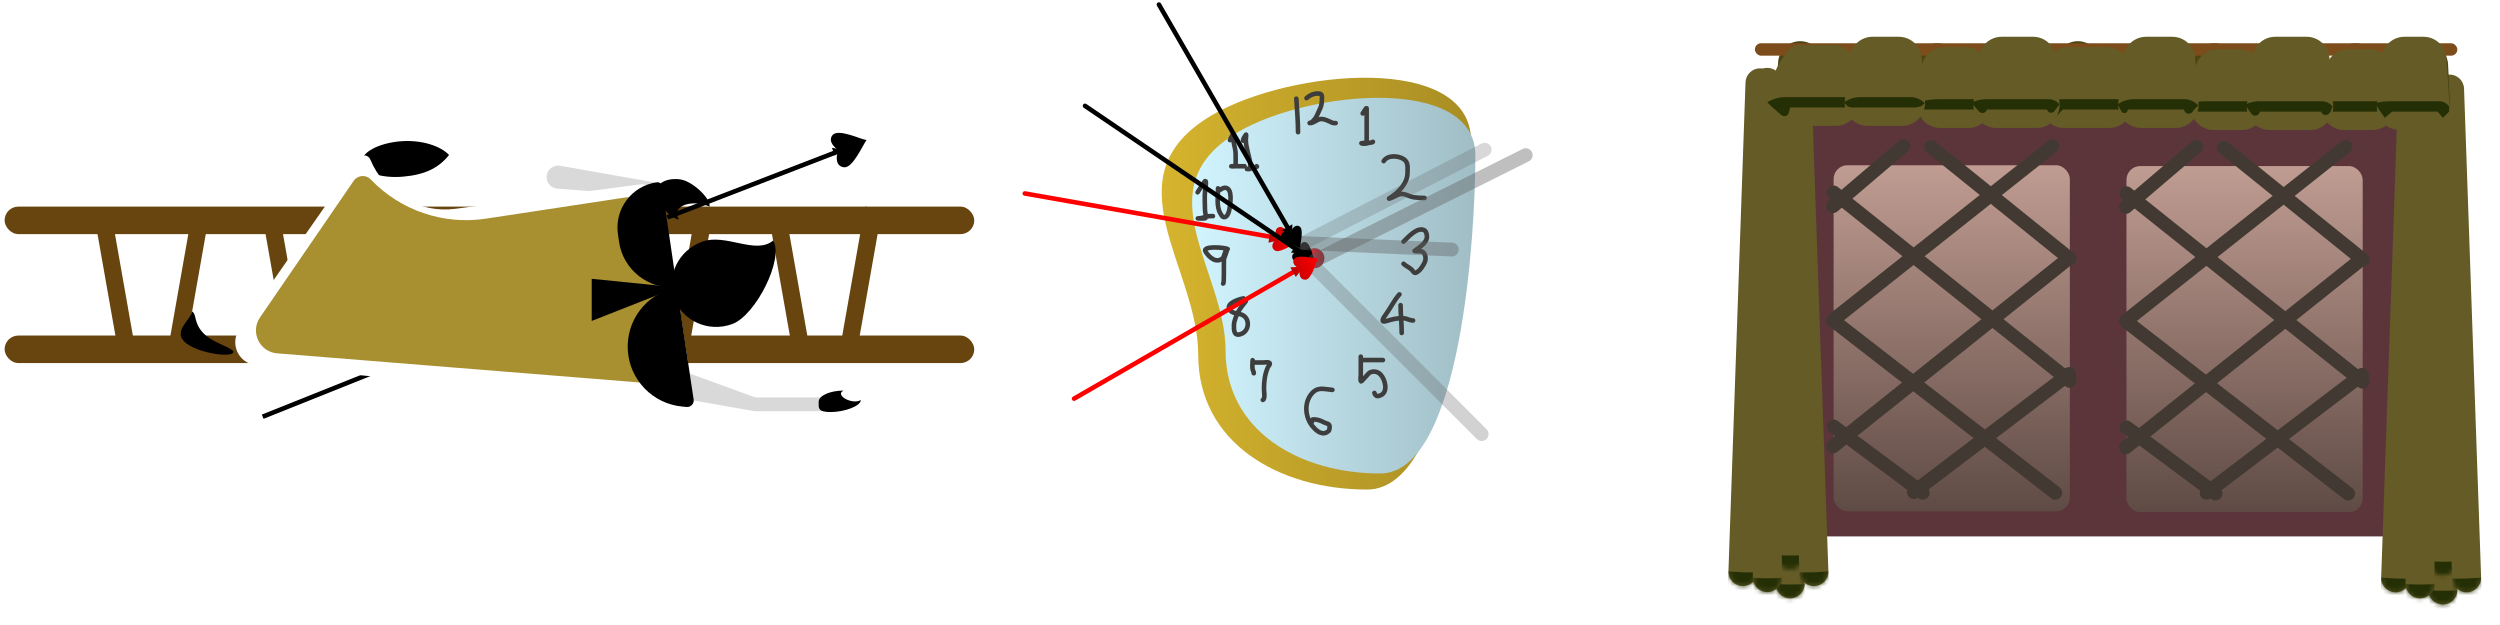 <svg width="544" height="136" viewBox="0 0 544 136" fill="none" xmlns="http://www.w3.org/2000/svg">
<g filter="url(#filter0_d_59_7)">
<line x1="80.498" y1="73.337" x2="57.163" y2="82.672" stroke="black"/>
<path d="M164.638 78.584L164.128 81.475L140.223 77.259L140.731 69.879L164.638 78.584Z" fill="#D9D9D9"/>
<path d="M143.163 31.82L142.653 34.71L121.254 33.044C119.836 32.934 118.793 31.669 118.955 30.256C119.119 28.818 120.461 27.817 121.885 28.068L143.163 31.82Z" fill="#D9D9D9"/>
<rect x="179.078" y="78.484" width="2.993" height="14.964" transform="rotate(90 179.078 78.484)" fill="#D9D9D9"/>
<path d="M87.725 30.438C82.934 30.857 78.9 29.476 78.714 27.354C78.528 25.231 82.261 23.171 87.052 22.752C91.843 22.333 96.025 23.863 97.709 25.734C95.464 28.54 92.515 30.018 87.725 30.438Z" fill="black"/>
<rect x="1" y="36.958" width="211" height="5.986" rx="2.993" fill="#68440F"/>
<rect x="1" y="65.016" width="211" height="5.986" rx="2.993" fill="#68440F"/>
<rect x="20.828" y="40.727" width="3.741" height="29.555" transform="rotate(-10 20.828 40.727)" fill="#68440F"/>
<rect x="41.572" y="39.576" width="3.741" height="29.555" transform="rotate(10 41.572 39.576)" fill="#68440F"/>
<rect x="78.235" y="37.331" width="3.741" height="29.555" transform="rotate(10 78.235 37.331)" fill="#68440F"/>
<rect x="114.898" y="36.958" width="3.741" height="29.555" transform="rotate(10 114.898 36.958)" fill="#68440F"/>
<rect x="151.562" y="36.958" width="3.741" height="29.555" transform="rotate(10 151.562 36.958)" fill="#68440F"/>
<rect x="188.225" y="36.958" width="3.741" height="29.555" transform="rotate(10 188.225 36.958)" fill="#68440F"/>
<rect x="57.39" y="40.68" width="3.741" height="29.555" transform="rotate(-10 57.39 40.68)" fill="#68440F"/>
<rect x="94.053" y="39.558" width="3.741" height="29.555" transform="rotate(-10 94.053 39.558)" fill="#68440F"/>
<rect x="130.716" y="41.803" width="3.741" height="29.555" transform="rotate(-10 130.716 41.803)" fill="#68440F"/>
<rect x="167.38" y="39.558" width="3.741" height="29.555" transform="rotate(-10 167.38 39.558)" fill="#68440F"/>
<path d="M138.863 32.176C141.563 31.819 144.052 33.688 144.462 36.381L150.241 74.379C150.731 77.601 148.058 80.423 144.814 80.108L55.711 71.454C51.905 71.084 49.906 66.753 52.094 63.617L78.031 26.434C78.694 25.485 80.144 25.644 80.585 26.714C83.623 34.077 91.233 38.475 99.129 37.431L138.863 32.176Z" fill="white"/>
<path d="M136.179 34.957C139.045 34.521 141.679 36.607 141.913 39.496L144.372 69.82C144.621 72.891 142.059 75.454 138.988 75.208L60.298 68.887C56.468 68.579 54.402 64.245 56.575 61.076L76.963 31.343C77.822 30.091 79.615 29.945 80.665 31.043C87.128 37.8 96.476 40.986 105.72 39.582L136.179 34.957Z" fill="#A88F2F"/>
<path d="M142.936 31.667C143.476 31.593 143.975 31.968 144.054 32.507L147.278 54.541C141.13 55.062 135.565 50.698 134.7 44.589L134.46 42.898C133.689 37.453 137.488 32.419 142.936 31.667Z" fill="black"/>
<path d="M147.278 54.541L150.937 78.932C151.074 79.845 150.317 80.645 149.397 80.558L148.453 80.468C142.06 79.864 137.048 74.713 136.617 68.306C136.186 61.884 140.483 56.1 146.757 54.66L147.278 54.541Z" fill="black"/>
<path d="M147.278 54.541L128.76 61.836V52.67L147.278 54.541Z" fill="black"/>
<path d="M159.324 62.516C154.179 64.389 148.547 61.894 146.745 56.943C144.943 51.992 147.653 46.46 152.799 44.587C157.944 42.715 164.418 47.524 168.236 44.343C170.651 48.242 164.469 60.644 159.324 62.516Z" fill="black"/>
<path d="M50.678 68.834C49.728 69.784 42.505 68.736 40.095 66.325C37.684 63.915 41.609 61.51 41.778 59.778C42.918 60.388 41.986 62.231 44.397 64.642C46.642 66.886 51.627 67.885 50.678 68.834Z" fill="black"/>
<path d="M180.762 81.664C177.869 81.664 178.143 80.762 178.143 79.419C178.143 78.076 180.675 76.987 183.567 76.987C181.51 77.923 185.438 80.168 187.309 79.045C187.309 80.388 183.654 81.664 180.762 81.664Z" fill="black"/>
<path d="M147.732 39.764C145.086 39.297 142.533 35.085 142.838 33.355C143.143 31.626 145.534 30.602 148.18 31.068C150.825 31.535 154.692 35.228 154.387 36.957C150.645 35.274 145.861 36.771 147.732 39.764Z" fill="black"/>
<line x1="182.999" y1="24.704" x2="145.214" y2="39.294" stroke="black"/>
<path d="M183.743 28.405C181.905 28.277 181.793 26.328 182.4 24.714C181.009 23.627 180.279 22.416 181.184 21.374C182.446 19.919 187.305 22.331 188.552 22.475C187.753 23.561 185.581 28.532 183.743 28.405Z" fill="black"/>
<path d="M182.832 24.483L181.654 25.887L181.027 24.165L182.832 24.483Z" fill="black"/>
</g>
<g filter="url(#filter1_d_59_7)">
<path d="M320.101 26.664C320.101 45.838 316.647 102.527 297.484 102.527C278.321 102.527 260.73 92.384 260.73 73.21C260.73 54.037 240.939 34.379 263.814 21.006C280.777 11.09 320.101 7.49 320.101 26.664Z" fill="url(#paint0_linear_59_7)"/>
</g>
<g filter="url(#filter2_i_59_7)">
<path d="M317.042 29.828C317.042 47.318 313.878 99.03 296.333 99.03C278.788 99.03 262.682 89.778 262.682 72.287C262.682 54.797 244.562 36.865 265.506 24.667C281.037 15.621 317.042 12.338 317.042 29.828Z" fill="url(#paint1_linear_59_7)"/>
</g>
<circle cx="286.005" cy="56.19" r="2.186" fill="url(#paint2_linear_59_7)"/>
<path d="M282.079 21.478C282.232 23.917 282.449 26.303 282.449 28.761" stroke="#3D3D3D" stroke-linecap="round"/>
<path d="M284.301 21.355C285.133 20.627 286.072 20.228 287.181 20.381C287.845 20.472 287.634 21.433 287.634 21.91C287.634 22.652 287.417 23.365 287.079 24.015C286.762 24.625 286.5 25.472 286.029 25.977C285.856 26.163 285.707 26.378 285.508 26.539C285.362 26.657 284.813 26.786 285.001 26.786C285.882 26.786 286.349 26.157 287.14 25.949C287.897 25.75 288.665 26.151 289.335 26.443C289.684 26.595 289.929 26.776 290.322 26.786C290.348 26.786 290.789 26.786 290.596 26.786" stroke="#3D3D3D" stroke-linecap="round"/>
<path d="M289.932 84.844C288.673 84.76 287.122 84.226 286.01 85.091C284.796 86.035 284.193 87.644 284.261 89.15C284.321 90.476 284.79 91.798 285.639 92.799C286.329 93.611 287.504 94.723 288.684 94.088C289.328 93.741 289.315 93.451 289.315 92.799C289.315 92.175 288.723 92.197 288.259 91.976C287.456 91.593 286.832 91.263 285.927 91.263C285.726 91.263 285.503 91.255 285.489 91.509C285.486 91.558 285.489 91.932 285.489 91.756" stroke="#3D3D3D" stroke-linecap="round"/>
<path d="M305.408 52.583C306.277 51.738 308.265 49.408 309.824 50.046C310.472 50.311 310.626 51.534 310.394 52.103C309.983 53.106 308.725 53.952 307.849 54.558C307.572 54.75 309.18 54.584 309.488 54.757C310.225 55.172 310.349 56.341 310.037 57.034C309.666 57.858 309.019 58.897 308.179 59.317C307.682 59.566 307.474 58.969 307.191 58.686C306.674 58.169 305.887 57.876 305.408 57.397" stroke="#3D3D3D" stroke-linecap="round"/>
<path d="M267.144 54.188C266.532 53.838 261.467 53.421 262.33 54.764C263.145 56.031 264.685 57.416 266.095 56.163C266.326 55.958 266.641 54.325 266.959 54.325C267.134 54.325 266.379 56.14 266.349 56.321C266.245 56.94 266.432 61.717 266.157 61.717" stroke="#3D3D3D" stroke-linecap="round"/>
<path d="M296.521 24.687C296.742 24.448 297.385 23.138 297.385 23.631C297.385 24.125 297.385 24.619 297.385 25.112C297.385 26.964 297.385 28.815 297.385 30.667C297.385 31.133 297.324 31.106 296.885 31.106C296.81 31.106 295.935 31.133 296.336 31.222C296.779 31.321 297.389 31.259 297.81 31.106C298.067 31.012 298.636 31.073 298.743 30.859" stroke="#3D3D3D" stroke-linecap="round"/>
<path d="M301.088 35.056C301.939 33.672 304.297 33.866 305.449 34.623C306.511 35.321 306.272 36.532 306.272 37.648C306.272 39.957 304.23 41.938 302.418 43.079C301.76 43.493 302.985 42.987 303.186 42.887C303.886 42.537 304.454 42.129 305.285 42.221C306.101 42.312 306.806 42.813 307.63 42.928C308.416 43.037 309.183 43.079 309.975 43.079" stroke="#3D3D3D" stroke-linecap="round"/>
<path d="M304.518 64.058C303.325 65.374 302.565 67.063 301.508 68.495C301.05 69.115 300.268 70.288 301.638 69.873C302.955 69.475 304.029 69.164 305.437 69.249C306.161 69.293 306.736 69.736 307.481 69.736" stroke="#3D3D3D" stroke-linecap="round"/>
<path d="M304.765 66.404C304.765 68.42 305.012 70.464 305.012 72.452" stroke="#3D3D3D" stroke-linecap="round"/>
<path d="M296.107 77.61C296.107 78.94 296.107 80.27 296.107 81.601C296.107 81.801 295.967 82.835 296.162 82.986C296.292 83.087 297.727 81.256 298.041 81.087C298.857 80.645 299.792 80.85 300.421 81.505C301.359 82.482 302.14 85.201 300.496 85.99C299.805 86.322 299.326 86.278 299.07 85.51" stroke="#3D3D3D" stroke-linecap="round"/>
<path d="M296.231 78.35H300.921" stroke="#3D3D3D" stroke-linecap="round"/>
<path d="M272.575 78.381C272.575 79.023 272.401 79.966 272.643 80.589C272.736 80.827 272.821 80.954 272.821 81.22" stroke="#3D3D3D" stroke-linecap="round"/>
<path d="M273.068 78.874C273.686 78.874 274.303 78.874 274.92 78.874C275.245 78.874 275.847 78.757 276.154 78.902C276.604 79.115 275.989 79.71 275.907 79.889C275.239 81.361 275.043 82.975 275.043 84.58C275.043 85.04 275.346 86.884 274.796 87.021" stroke="#3D3D3D" stroke-linecap="round"/>
<path d="M270.6 64.927C269.78 65.055 266.748 65.934 267.528 67.327C268.064 68.284 269.401 68.127 270.271 68.506C272.02 69.269 271.898 71.935 270.134 72.648C268.536 73.294 268.476 71.956 268.502 70.755C268.522 69.838 269.054 68.561 269.496 67.766C269.934 66.978 270.554 66.264 271.094 65.544" stroke="#3D3D3D" stroke-linecap="round"/>
<path d="M260.602 41.844C260.795 41.602 262.235 39.231 262.302 39.335C262.572 39.749 262.283 40.892 262.234 41.351C262.081 42.767 262.193 44.261 262.206 45.685C262.211 46.212 262.471 46.934 262.323 47.454C262.277 47.615 260.203 47.522 260.739 47.522C261.575 47.522 262.251 47.149 263.05 47.042C263.342 47.003 263.934 47.029 263.934 47.029" stroke="#3D3D3D" stroke-linecap="round"/>
<path d="M265.045 40.98C265.045 42.594 264.667 44.953 265.546 46.418C265.778 46.805 266.01 47.412 266.595 47.221C267.164 47.035 267.435 46.037 267.521 45.52C267.68 44.563 268.346 40.906 266.581 40.857C266.134 40.845 265.764 41.177 265.416 41.351" stroke="#3D3D3D" stroke-linecap="round"/>
<path d="M267.638 30.489C267.718 30.186 268.378 29.023 268.378 29.186C268.378 29.681 268.332 30.203 268.406 30.694C268.55 31.653 268.864 32.518 268.872 33.506C268.879 34.308 268.896 35.117 268.872 35.92C268.859 36.348 267.387 36.166 268.131 36.166C268.995 36.166 271.588 36.166 270.724 36.166" stroke="#3D3D3D" stroke-linecap="round"/>
<path d="M270.477 30.612C270.529 30.059 270.826 29.781 271.08 29.337C271.258 29.025 271.094 30.055 271.094 30.413C271.094 32.043 271.755 33.679 272.013 35.296C272.083 35.741 272.106 36.209 272.081 36.66C272.069 36.881 271.571 36.784 271.423 36.784C270.72 36.784 274.068 36.481 273.439 36.167" stroke="#3D3D3D" stroke-linecap="round"/>
<path d="M281.354 56.461C280.756 55.478 281.705 54.734 282.745 54.475C282.795 53.383 283.147 52.583 284.003 52.678C285.198 52.81 285.726 56.14 286.103 56.827C285.262 56.802 281.953 57.444 281.354 56.461Z" fill="black"/>
<path d="M283.514 55.188L280.913 54.96L282.411 52.822L283.514 55.188Z" fill="black"/>
<path d="M284.225 57.585L233.721 86.743" stroke="#FF0000" stroke-linecap="round"/>
<path d="M283.719 58.002L281.967 60.265L280.776 58.18L283.719 58.002Z" fill="url(#paint3_linear_59_7)"/>
<path d="M280.431 52.225L223 42.098" stroke="#FF0000" stroke-linecap="round"/>
<path d="M277.422 54.504C276.353 53.792 276.963 52.592 277.892 51.84C277.428 50.711 277.407 49.736 278.317 49.428C279.588 48.998 281.693 52.117 282.398 52.634C281.536 53.005 278.491 55.217 277.422 54.504Z" fill="url(#paint4_linear_59_7)"/>
<path d="M278.808 52.194L276.011 52.801L276.438 50.439L278.808 52.194Z" fill="url(#paint5_linear_59_7)"/>
<g filter="url(#filter3_f_59_7)">
<path d="M332 33.76L286.113 56.692" stroke="#5F5F5F" stroke-opacity="0.4" stroke-width="3" stroke-linecap="round"/>
</g>
<g filter="url(#filter4_f_59_7)">
<path d="M315.918 54.308L281.967 52.82" stroke="#5F5F5F" stroke-opacity="0.4" stroke-width="3" stroke-linecap="round"/>
</g>
<g filter="url(#filter5_f_59_7)">
<path d="M286.137 58.18L322.41 94.454" stroke="#5F5F5F" stroke-opacity="0.28" stroke-width="3" stroke-linecap="round"/>
</g>
<g filter="url(#filter6_f_59_7)">
<path d="M283.754 52.82L323.065 32.568" stroke="#5F5F5F" stroke-opacity="0.24" stroke-width="3" stroke-linecap="round"/>
</g>
<path d="M284.35 55.798L236.104 23.038" stroke="black" stroke-linecap="round"/>
<path d="M284.162 60.848C282.885 60.989 282.581 59.678 282.809 58.505C281.728 57.939 281.086 57.205 281.585 56.384C282.282 55.238 285.899 56.274 286.772 56.217C286.35 57.055 285.439 60.706 284.162 60.848Z" fill="url(#paint6_linear_59_7)"/>
<path d="M281.344 51.504L252.186 1" stroke="black" stroke-linecap="round"/>
<path d="M278.776 51.58C278.649 50.436 279.825 50.163 280.876 50.368C281.383 49.398 282.04 48.823 282.776 49.271C283.803 49.895 282.874 53.136 282.926 53.918C282.174 53.54 278.903 52.724 278.776 51.58Z" fill="black"/>
<path d="M281.205 51.419L278.945 50.113L281.205 48.808L281.205 51.419Z" fill="black"/>
<rect x="391.782" y="22.938" width="132.565" height="93.787" rx="5" fill="#5C353B"/>
<g filter="url(#filter7_i_59_7)">
<rect x="398.996" y="31.956" width="51.403" height="75.3" rx="3" fill="url(#paint7_linear_59_7)"/>
</g>
<path d="M398.85 44.861L414.18 31.785" stroke="#423A32" stroke-width="3" stroke-linecap="round"/>
<path d="M398.856 69.655L446.651 31.779" stroke="#423A32" stroke-width="3" stroke-linecap="round"/>
<path d="M398.855 97.16L450.258 56.128" stroke="#423A32" stroke-width="3" stroke-linecap="round"/>
<path d="M416.445 107.077L450.262 81.376" stroke="#423A32" stroke-width="3" stroke-linecap="round"/>
<path d="M450.394 56.3L420.191 31.957" stroke="#423A32" stroke-width="3" stroke-linecap="round"/>
<path d="M450.393 82.896L399.002 41.874" stroke="#423A32" stroke-width="3" stroke-linecap="round"/>
<path d="M447.235 107.237L399 69.821" stroke="#423A32" stroke-width="3" stroke-linecap="round"/>
<path d="M418.38 107.235L398.996 92.809" stroke="#423A32" stroke-width="3" stroke-linecap="round"/>
<g filter="url(#filter8_i_59_7)">
<rect x="462.719" y="32.133" width="51.403" height="75.3" rx="3" fill="url(#paint8_linear_59_7)"/>
</g>
<path d="M462.573 45.037L477.904 31.961" stroke="#423A32" stroke-width="3" stroke-linecap="round"/>
<path d="M462.58 69.832L510.375 31.956" stroke="#423A32" stroke-width="3" stroke-linecap="round"/>
<path d="M462.579 97.337L513.981 56.305" stroke="#423A32" stroke-width="3" stroke-linecap="round"/>
<path d="M480.168 107.253L513.986 81.552" stroke="#423A32" stroke-width="3" stroke-linecap="round"/>
<path d="M514.117 56.477L483.914 32.133" stroke="#423A32" stroke-width="3" stroke-linecap="round"/>
<path d="M514.116 83.073L462.725 42.05" stroke="#423A32" stroke-width="3" stroke-linecap="round"/>
<path d="M510.958 107.414L462.723 69.998" stroke="#423A32" stroke-width="3" stroke-linecap="round"/>
<path d="M482.104 107.411L462.72 92.986" stroke="#423A32" stroke-width="3" stroke-linecap="round"/>
<g filter="url(#filter9_d_59_7)">
<mask id="path-86-inside-1_59_7" fill="white">
<path d="M386.371 13.92C386.371 12.177 387.784 10.763 389.527 10.763C391.27 10.763 392.683 12.177 392.683 13.92V123.038C392.683 124.781 391.27 126.194 389.527 126.194C387.784 126.194 386.371 124.781 386.371 123.038V13.92Z"/>
</mask>
<path d="M386.371 13.92C386.371 12.177 387.784 10.763 389.527 10.763C391.27 10.763 392.683 12.177 392.683 13.92V123.038C392.683 124.781 391.27 126.194 389.527 126.194C387.784 126.194 386.371 124.781 386.371 123.038V13.92Z" fill="#645B26"/>
<path d="M386.371 10.763H392.683H386.371ZM392.683 126.038C392.683 127.781 391.27 129.194 389.527 129.194C387.784 129.194 386.371 127.781 386.371 126.038V123.038C386.371 123.124 387.784 123.194 389.527 123.194C391.27 123.194 392.683 123.124 392.683 123.038V126.038ZM386.371 126.194V10.763V126.194ZM392.683 10.763V126.194V10.763Z" fill="#252F05" mask="url(#path-86-inside-1_59_7)"/>
</g>
<g filter="url(#filter10_d_59_7)">
<mask id="path-88-inside-2_59_7" fill="white">
<path d="M386.371 13.92C386.371 12.177 387.784 10.763 389.527 10.763C391.27 10.763 392.683 12.177 392.683 13.92V116.725C392.683 118.468 391.27 119.881 389.527 119.881C387.784 119.881 386.371 118.468 386.371 116.725V13.92Z"/>
</mask>
<path d="M386.371 13.92C386.371 12.177 387.784 10.763 389.527 10.763C391.27 10.763 392.683 12.177 392.683 13.92V116.725C392.683 118.468 391.27 119.881 389.527 119.881C387.784 119.881 386.371 118.468 386.371 116.725V13.92Z" fill="#645B26"/>
<path d="M386.371 10.763H392.683H386.371ZM392.683 119.725C392.683 121.468 391.27 122.881 389.527 122.881C387.784 122.881 386.371 121.468 386.371 119.725V116.725C386.371 116.812 387.784 116.881 389.527 116.881C391.27 116.881 392.683 116.812 392.683 116.725V119.725ZM386.371 119.881V10.763V119.881ZM392.683 10.763V119.881V10.763Z" fill="#252F05" mask="url(#path-88-inside-2_59_7)"/>
</g>
<g filter="url(#filter11_d_59_7)">
<mask id="path-90-inside-3_59_7" fill="white">
<path d="M387.834 14.138C387.773 12.396 389.136 10.935 390.878 10.874C392.62 10.813 394.082 12.176 394.143 13.918L397.856 120.266C397.917 122.008 396.554 123.47 394.812 123.53C393.07 123.591 391.608 122.228 391.548 120.486L387.834 14.138Z"/>
</mask>
<path d="M387.834 14.138C387.773 12.396 389.136 10.935 390.878 10.874C392.62 10.813 394.082 12.176 394.143 13.918L397.856 120.266C397.917 122.008 396.554 123.47 394.812 123.53C393.07 123.591 391.608 122.228 391.548 120.486L387.834 14.138Z" fill="#645B26"/>
<path d="M387.724 10.984L394.032 10.764L387.724 10.984ZM397.961 123.264C398.022 125.006 396.659 126.468 394.917 126.529C393.175 126.589 391.713 125.226 391.652 123.484L391.548 120.486C391.551 120.572 392.965 120.593 394.707 120.532C396.449 120.471 397.859 120.352 397.856 120.266L397.961 123.264ZM391.658 123.64L387.724 10.984L391.658 123.64ZM394.032 10.764L397.966 123.42L394.032 10.764Z" fill="#252F05" mask="url(#path-90-inside-3_59_7)"/>
</g>
<g filter="url(#filter12_d_59_7)">
<mask id="path-92-inside-4_59_7" fill="white">
<path d="M379.824 13.918C379.885 12.176 381.346 10.813 383.088 10.874C384.831 10.934 386.194 12.396 386.133 14.138L382.419 120.486C382.358 122.228 380.897 123.591 379.154 123.53C377.412 123.469 376.049 122.008 376.11 120.266L379.824 13.918Z"/>
</mask>
<path d="M379.824 13.918C379.885 12.176 381.346 10.813 383.088 10.874C384.831 10.934 386.194 12.396 386.133 14.138L382.419 120.486C382.358 122.228 380.897 123.591 379.154 123.53C377.412 123.469 376.049 122.008 376.11 120.266L379.824 13.918Z" fill="#645B26"/>
<path d="M379.934 10.763L386.243 10.984L379.934 10.763ZM382.314 123.484C382.253 125.226 380.792 126.589 379.05 126.528C377.308 126.468 375.945 125.006 376.005 123.264L376.11 120.266C376.107 120.352 377.517 120.471 379.259 120.532C381.001 120.593 382.416 120.572 382.419 120.486L382.314 123.484ZM376 123.42L379.934 10.763L376 123.42ZM386.243 10.984L382.309 123.64L386.243 10.984Z" fill="#252F05" mask="url(#path-92-inside-4_59_7)"/>
</g>
<g filter="url(#filter13_d_59_7)">
<mask id="path-94-inside-5_59_7" fill="white">
<path d="M381.411 13.92C381.411 12.177 382.824 10.763 384.567 10.763C386.31 10.763 387.723 12.177 387.723 13.92V121.685C387.723 123.428 386.31 124.841 384.567 124.841C382.824 124.841 381.411 123.428 381.411 121.685V13.92Z"/>
</mask>
<path d="M381.411 13.92C381.411 12.177 382.824 10.763 384.567 10.763C386.31 10.763 387.723 12.177 387.723 13.92V121.685C387.723 123.428 386.31 124.841 384.567 124.841C382.824 124.841 381.411 123.428 381.411 121.685V13.92Z" fill="#645B26"/>
<path d="M381.411 10.763H387.723H381.411ZM387.723 124.685C387.723 126.428 386.31 127.841 384.567 127.841C382.824 127.841 381.411 126.428 381.411 124.685V121.685C381.411 121.771 382.824 121.841 384.567 121.841C386.31 121.841 387.723 121.771 387.723 121.685V124.685ZM381.411 124.841V10.763V124.841ZM387.723 10.763V124.841V10.763Z" fill="#252F05" mask="url(#path-94-inside-5_59_7)"/>
</g>
<g filter="url(#filter14_d_59_7)">
<mask id="path-96-inside-6_59_7" fill="white">
<path d="M528.405 15.273C528.405 13.529 529.818 12.116 531.561 12.116C533.304 12.116 534.717 13.529 534.717 15.273V124.391C534.717 126.134 533.304 127.547 531.561 127.547C529.818 127.547 528.405 126.134 528.405 124.391V15.273Z"/>
</mask>
<path d="M528.405 15.273C528.405 13.529 529.818 12.116 531.561 12.116C533.304 12.116 534.717 13.529 534.717 15.273V124.391C534.717 126.134 533.304 127.547 531.561 127.547C529.818 127.547 528.405 126.134 528.405 124.391V15.273Z" fill="#645B26"/>
<path d="M528.405 12.116H534.717H528.405ZM534.717 127.391C534.717 129.134 533.304 130.547 531.561 130.547C529.818 130.547 528.405 129.134 528.405 127.391V124.391C528.405 124.477 529.818 124.547 531.561 124.547C533.304 124.547 534.717 124.477 534.717 124.391V127.391ZM528.405 127.547V12.116V127.547ZM534.717 12.116V127.547V12.116Z" fill="#252F05" mask="url(#path-96-inside-6_59_7)"/>
</g>
<g filter="url(#filter15_d_59_7)">
<mask id="path-98-inside-7_59_7" fill="white">
<path d="M528.405 15.273C528.405 13.529 529.818 12.116 531.561 12.116C533.304 12.116 534.717 13.529 534.717 15.273V118.078C534.717 119.821 533.304 121.234 531.561 121.234C529.818 121.234 528.405 119.821 528.405 118.078V15.273Z"/>
</mask>
<path d="M528.405 15.273C528.405 13.529 529.818 12.116 531.561 12.116C533.304 12.116 534.717 13.529 534.717 15.273V118.078C534.717 119.821 533.304 121.234 531.561 121.234C529.818 121.234 528.405 119.821 528.405 118.078V15.273Z" fill="#645B26"/>
<path d="M528.405 12.116H534.717H528.405ZM534.717 121.078C534.717 122.821 533.304 124.234 531.561 124.234C529.818 124.234 528.405 122.821 528.405 121.078V118.078C528.405 118.164 529.818 118.234 531.561 118.234C533.304 118.234 534.717 118.164 534.717 118.078V121.078ZM528.405 121.234V12.116V121.234ZM534.717 12.116V121.234V12.116Z" fill="#252F05" mask="url(#path-98-inside-7_59_7)"/>
</g>
<g filter="url(#filter16_d_59_7)">
<mask id="path-100-inside-8_59_7" fill="white">
<path d="M529.867 15.491C529.807 13.749 531.17 12.287 532.912 12.226C534.654 12.165 536.115 13.528 536.176 15.271L539.89 121.618C539.951 123.36 538.588 124.822 536.846 124.883C535.104 124.944 533.642 123.581 533.581 121.839L529.867 15.491Z"/>
</mask>
<path d="M529.867 15.491C529.807 13.749 531.17 12.287 532.912 12.226C534.654 12.165 536.115 13.528 536.176 15.271L539.89 121.618C539.951 123.36 538.588 124.822 536.846 124.883C535.104 124.944 533.642 123.581 533.581 121.839L529.867 15.491Z" fill="#645B26"/>
<path d="M529.757 12.336L536.066 12.116L529.757 12.336ZM539.995 124.617C540.056 126.359 538.693 127.82 536.95 127.881C535.208 127.942 533.747 126.579 533.686 124.837L533.581 121.839C533.584 121.925 534.999 121.946 536.741 121.885C538.483 121.824 539.893 121.705 539.89 121.618L539.995 124.617ZM533.691 124.993L529.757 12.336L533.691 124.993ZM536.066 12.116L540 124.773L536.066 12.116Z" fill="#252F05" mask="url(#path-100-inside-8_59_7)"/>
</g>
<g filter="url(#filter17_d_59_7)">
<mask id="path-102-inside-9_59_7" fill="white">
<path d="M521.858 15.271C521.919 13.528 523.381 12.165 525.123 12.226C526.865 12.287 528.228 13.749 528.167 15.491L524.453 121.839C524.392 123.581 522.931 124.944 521.189 124.883C519.446 124.822 518.084 123.361 518.144 121.618L521.858 15.271Z"/>
</mask>
<path d="M521.858 15.271C521.919 13.528 523.381 12.165 525.123 12.226C526.865 12.287 528.228 13.749 528.167 15.491L524.453 121.839C524.392 123.581 522.931 124.944 521.189 124.883C519.446 124.822 518.084 123.361 518.144 121.618L521.858 15.271Z" fill="#645B26"/>
<path d="M521.968 12.116L528.277 12.336L521.968 12.116ZM524.348 124.837C524.288 126.579 522.826 127.942 521.084 127.881C519.342 127.82 517.979 126.359 518.04 124.617L518.144 121.618C518.141 121.705 519.551 121.824 521.293 121.885C523.035 121.946 524.45 121.925 524.453 121.839L524.348 124.837ZM518.034 124.773L521.968 12.116L518.034 124.773ZM528.277 12.336L524.343 124.993L528.277 12.336Z" fill="#252F05" mask="url(#path-102-inside-9_59_7)"/>
</g>
<g filter="url(#filter18_d_59_7)">
<mask id="path-104-inside-10_59_7" fill="white">
<path d="M523.445 15.273C523.445 13.529 524.858 12.116 526.601 12.116C528.344 12.116 529.757 13.529 529.757 15.273V123.038C529.757 124.781 528.344 126.194 526.601 126.194C524.858 126.194 523.445 124.781 523.445 123.038V15.273Z"/>
</mask>
<path d="M523.445 15.273C523.445 13.529 524.858 12.116 526.601 12.116C528.344 12.116 529.757 13.529 529.757 15.273V123.038C529.757 124.781 528.344 126.194 526.601 126.194C524.858 126.194 523.445 124.781 523.445 123.038V15.273Z" fill="#645B26"/>
<path d="M523.445 12.116H529.757H523.445ZM529.757 126.038C529.757 127.781 528.344 129.194 526.601 129.194C524.858 129.194 523.445 127.781 523.445 126.038V123.038C523.445 123.124 524.858 123.194 526.601 123.194C528.344 123.194 529.757 123.124 529.757 123.038V126.038ZM523.445 126.194V12.116V126.194ZM529.757 12.116V126.194V12.116Z" fill="#252F05" mask="url(#path-104-inside-10_59_7)"/>
</g>
<path d="M386.931 13.398C387.124 10.894 389.212 8.96 391.724 8.96C394.283 8.96 396.393 10.965 396.525 13.521L396.923 21.289C397.069 24.147 394.791 26.545 391.929 26.545H391.319C388.407 26.545 386.111 24.066 386.334 21.162L386.931 13.398Z" fill="#4C4413"/>
<path d="M401.811 13.398C402.004 10.894 404.092 8.96 406.604 8.96C409.163 8.96 411.273 10.965 411.404 13.521L411.803 21.289C411.949 24.147 409.671 26.545 406.809 26.545H406.199C403.287 26.545 400.991 24.066 401.214 21.162L401.811 13.398Z" fill="#4C4413"/>
<path d="M416.691 13.849C416.883 11.345 418.971 9.411 421.483 9.411C424.042 9.411 426.153 11.416 426.284 13.972L426.682 21.74C426.829 24.598 424.551 26.996 421.689 26.996H421.079C418.166 26.996 415.87 24.517 416.093 21.613L416.691 13.849Z" fill="#4C4413"/>
<path d="M432.021 13.849C432.214 11.345 434.302 9.411 436.814 9.411C439.373 9.411 441.483 11.416 441.614 13.972L442.013 21.74C442.159 24.598 439.881 26.996 437.019 26.996H436.409C433.497 26.996 431.2 24.517 431.424 21.613L432.021 13.849Z" fill="#4C4413"/>
<path d="M447.352 13.398C447.544 10.894 449.633 8.96 452.144 8.96C454.703 8.96 456.814 10.965 456.945 13.521L457.343 21.289C457.49 24.147 455.212 26.545 452.35 26.545H451.74C448.827 26.545 446.531 24.066 446.754 21.162L447.352 13.398Z" fill="#4C4413"/>
<path d="M462.232 13.398C462.424 10.894 464.512 8.96 467.024 8.96C469.583 8.96 471.694 10.965 471.825 13.521L472.223 21.289C472.37 24.147 470.092 26.545 467.23 26.545H466.62C463.707 26.545 461.411 24.066 461.634 21.162L462.232 13.398Z" fill="#4C4413"/>
<path d="M477.111 13.849C477.304 11.345 479.392 9.411 481.904 9.411C484.463 9.411 486.574 11.416 486.705 13.972L487.103 21.74C487.25 24.598 484.972 26.996 482.11 26.996H481.499C478.587 26.996 476.291 24.517 476.514 21.613L477.111 13.849Z" fill="#4C4413"/>
<path d="M492.442 13.849C492.635 11.345 494.723 9.411 497.235 9.411C499.794 9.411 501.904 11.416 502.035 13.972L502.434 21.74C502.58 24.598 500.302 26.996 497.44 26.996H496.83C493.918 26.996 491.621 24.517 491.845 21.613L492.442 13.849Z" fill="#4C4413"/>
<path d="M507.773 13.849C507.965 11.345 510.053 9.411 512.565 9.411C515.124 9.411 517.235 11.416 517.366 13.972L517.764 21.74C517.911 24.598 515.633 26.996 512.771 26.996H512.161C509.248 26.996 506.952 24.517 507.175 21.613L507.773 13.849Z" fill="#4C4413"/>
<path d="M523.103 13.849C523.296 11.345 525.384 9.411 527.896 9.411C530.455 9.411 532.565 11.416 532.696 13.972L533.095 21.74C533.241 24.598 530.963 26.996 528.101 26.996H527.491C524.579 26.996 522.283 24.517 522.506 21.613L523.103 13.849Z" fill="#4C4413"/>
<rect x="381.862" y="9.411" width="152.855" height="2.705" rx="1.353" fill="#7C4D1B"/>
<g filter="url(#filter19_d_59_7)">
<path d="M389.278 6.83C389.849 6.178 390.673 5.804 391.54 5.804H398.888C401.503 5.804 403.676 7.818 403.874 10.425L404.449 18.011C404.67 20.913 402.374 23.389 399.464 23.389H388.768C386.27 23.389 384.311 21.244 384.537 18.757L384.583 18.25C384.722 16.721 385.03 15.211 385.499 13.75L385.68 13.188C386.433 10.845 387.658 8.681 389.278 6.83Z" fill="#645B26"/>
</g>
<g filter="url(#filter20_d_59_7)">
<path d="M418.12 10.674C418.415 8.154 420.55 6.254 423.087 6.254H427.719C430.33 6.254 432.501 8.263 432.704 10.866L433.295 18.451C433.522 21.357 431.225 23.84 428.31 23.84H422.2C419.208 23.84 416.886 21.23 417.234 18.259L418.12 10.674Z" fill="#645B26"/>
</g>
<path d="M384.567 22.262C385.746 21.525 387.107 21.134 388.497 21.134H401.037C402.273 21.134 403.403 21.832 403.956 22.938L405.759 23.389C405.674 24.588 404.199 25.107 403.381 24.226L402.603 23.389H389.527L389.245 24.515C389.064 25.238 388.184 25.516 387.62 25.028L385.469 23.163L384.567 22.262Z" fill="#252F05"/>
<path d="M414.777 23.389C416.953 22.205 419.391 21.585 421.868 21.585H430.283C431.425 21.585 432.512 22.078 433.264 22.938L432.409 23.614L431.339 23.84L431.3 23.938C430.987 24.708 429.876 24.641 429.657 23.84H417.257L416.484 24.613C415.854 25.242 414.777 24.796 414.777 23.905V23.389Z" fill="#252F05"/>
<g filter="url(#filter21_d_59_7)">
<path d="M402.511 8.432C402.8 5.907 404.937 4 407.479 4H413.175C415.789 4 417.961 6.013 418.16 8.62L418.876 18.009C419.098 20.911 416.802 23.389 413.891 23.389H406.405C403.418 23.389 401.097 20.788 401.437 17.82L402.511 8.432Z" fill="#645B26"/>
</g>
<path d="M401.25 22.262C402.288 21.528 403.526 21.134 404.797 21.134H415.747C416.921 21.134 418.04 21.625 418.836 22.487L417.934 23.163L416.807 23.389H402.844L402.047 23.163L401.25 22.262Z" fill="#252F05"/>
<g filter="url(#filter22_d_59_7)">
<path d="M449.695 6.254H458.407C461.022 6.254 463.195 8.269 463.393 10.876L463.968 18.461C464.189 21.363 461.893 23.84 458.983 23.84H449.11C446.17 23.84 443.865 21.315 444.131 18.387L444.312 16.4L445.887 9.309C446.284 7.524 447.867 6.254 449.695 6.254Z" fill="#645B26"/>
</g>
<g filter="url(#filter23_d_59_7)">
<path d="M477.639 11.125C477.934 8.605 480.069 6.705 482.606 6.705H487.238C489.849 6.705 492.02 8.714 492.223 11.317L492.814 18.902C493.041 21.808 490.744 24.291 487.829 24.291H481.719C478.727 24.291 476.405 21.681 476.753 18.71L477.639 11.125Z" fill="#645B26"/>
</g>
<path d="M444.086 22.712C445.265 21.976 446.627 21.585 448.016 21.585H460.556C461.792 21.585 462.922 22.283 463.475 23.389L462.573 23.84H448.82L447.91 24.88C447.543 25.3 446.903 25.338 446.488 24.965L444.988 23.614L444.086 22.712Z" fill="#252F05"/>
<path d="M476.1 23.163C477.082 22.431 478.274 22.036 479.498 22.036H489.802C490.944 22.036 492.031 22.529 492.783 23.389L491.928 24.065L490.949 25.022C490.433 25.527 489.568 25.334 489.314 24.658L489.176 24.291H477.612L476.856 24.065L476.1 23.163Z" fill="#252F05"/>
<g filter="url(#filter24_d_59_7)">
<path d="M462.04 8.444C462.323 5.914 464.462 4 467.009 4H472.685C475.302 4 477.477 6.018 477.671 8.628L478.405 18.468C478.621 21.368 476.327 23.84 473.419 23.84H465.909C462.927 23.84 460.608 21.247 460.94 18.284L462.04 8.444Z" fill="#645B26"/>
</g>
<path d="M460.77 22.712C461.807 21.979 463.045 21.585 464.316 21.585H475.266C476.44 21.585 477.559 22.076 478.355 22.938L477.453 23.84L477.071 24.349C476.625 24.944 475.709 24.861 475.377 24.196L475.198 23.84H463.024L462.967 24.066C462.816 24.672 462.018 24.81 461.671 24.291L460.77 22.712Z" fill="#252F05"/>
<g filter="url(#filter25_d_59_7)">
<path d="M506.046 11.125C506.341 8.605 508.476 6.705 511.012 6.705H515.645C518.256 6.705 520.427 8.714 520.63 11.317L521.221 18.902C521.448 21.808 519.151 24.291 516.236 24.291H510.126C507.134 24.291 504.812 21.681 505.159 18.71L506.046 11.125Z" fill="#645B26"/>
</g>
<path d="M504.507 23.163C505.489 22.431 506.68 22.036 507.905 22.036H518.209C519.351 22.036 520.438 22.529 521.19 23.389L520.335 24.065L519.265 24.291H506.019L505.263 24.065L504.507 23.163Z" fill="#252F05"/>
<g filter="url(#filter26_d_59_7)">
<path d="M518.238 8.509C518.491 5.95 520.643 4 523.214 4H527.348C529.982 4 532.164 6.043 532.337 8.672L533.014 18.962C533.204 21.847 530.915 24.291 528.025 24.291H522.199C519.243 24.291 516.933 21.741 517.223 18.8L518.238 8.509Z" fill="#645B26"/>
</g>
<path d="M516.907 22.487C517.838 22.188 518.809 22.036 519.787 22.036H530.807C531.654 22.036 532.444 22.459 532.914 23.163V24.291L531.561 25.643L530.434 24.291H520.514L518.936 25.643L517.508 23.614L516.907 22.487Z" fill="#252F05"/>
<g filter="url(#filter27_d_59_7)">
<path d="M430.608 8.404C430.909 5.891 433.041 4 435.572 4H442.392C444.999 4 447.168 6.003 447.376 8.601L448.163 18.441C448.396 21.35 446.098 23.84 443.179 23.84H434.391C431.394 23.84 429.07 21.22 429.427 18.244L430.608 8.404Z" fill="#645B26"/>
</g>
<path d="M429.207 22.262C430.138 21.816 431.157 21.585 432.19 21.585H445.799C446.711 21.585 447.574 22 448.144 22.712L447.468 23.614L447.031 24.176C446.568 24.771 445.622 24.572 445.439 23.84H432.363C432.17 24.611 431.196 24.856 430.661 24.268L429.657 23.163L429.207 22.712V22.262Z" fill="#252F05"/>
<g filter="url(#filter28_d_59_7)">
<path d="M490.137 8.417C490.432 5.899 492.567 4 495.103 4H501.903C504.513 4 506.684 6.008 506.888 8.61L507.692 18.901C507.92 21.807 505.623 24.291 502.708 24.291H493.895C490.903 24.291 488.581 21.68 488.929 18.708L490.137 8.417Z" fill="#645B26"/>
</g>
<path d="M488.631 22.712C489.563 22.267 490.582 22.036 491.615 22.036H505.224C506.136 22.036 506.999 22.451 507.569 23.163L507.118 24.291L506.861 24.634C506.387 25.266 505.402 25.125 505.125 24.385L505.089 24.291H491.788L491.621 24.623C491.286 25.294 490.359 25.37 489.918 24.764L489.082 23.614L488.631 22.712Z" fill="#252F05"/>
<defs>
<filter id="filter0_d_59_7" x="-7" y="20.909" width="227" height="78.227" filterUnits="userSpaceOnUse" color-interpolation-filters="sRGB">
<feFlood flood-opacity="0" result="BackgroundImageFix"/>
<feColorMatrix in="SourceAlpha" type="matrix" values="0 0 0 0 0 0 0 0 0 0 0 0 0 0 0 0 0 0 127 0" result="hardAlpha"/>
<feOffset dy="8"/>
<feGaussianBlur stdDeviation="4"/>
<feComposite in2="hardAlpha" operator="out"/>
<feColorMatrix type="matrix" values="0 0 0 0 0 0 0 0 0 0 0 0 0 0 0 0 0 0 0.25 0"/>
<feBlend mode="normal" in2="BackgroundImageFix" result="effect1_dropShadow_59_7"/>
<feBlend mode="normal" in="SourceGraphic" in2="effect1_dropShadow_59_7" result="shape"/>
</filter>
<filter id="filter1_d_59_7" x="244.781" y="8.913" width="83.32" height="105.615" filterUnits="userSpaceOnUse" color-interpolation-filters="sRGB">
<feFlood flood-opacity="0" result="BackgroundImageFix"/>
<feColorMatrix in="SourceAlpha" type="matrix" values="0 0 0 0 0 0 0 0 0 0 0 0 0 0 0 0 0 0 127 0" result="hardAlpha"/>
<feOffset dy="4"/>
<feGaussianBlur stdDeviation="4"/>
<feComposite in2="hardAlpha" operator="out"/>
<feColorMatrix type="matrix" values="0 0 0 0 0 0 0 0 0 0 0 0 0 0 0 0 0 0 0.25 0"/>
<feBlend mode="normal" in2="BackgroundImageFix" result="effect1_dropShadow_59_7"/>
<feBlend mode="normal" in="SourceGraphic" in2="effect1_dropShadow_59_7" result="shape"/>
</filter>
<filter id="filter2_i_59_7" x="255.404" y="17.284" width="65.637" height="85.746" filterUnits="userSpaceOnUse" color-interpolation-filters="sRGB">
<feFlood flood-opacity="0" result="BackgroundImageFix"/>
<feBlend mode="normal" in="SourceGraphic" in2="BackgroundImageFix" result="shape"/>
<feColorMatrix in="SourceAlpha" type="matrix" values="0 0 0 0 0 0 0 0 0 0 0 0 0 0 0 0 0 0 127 0" result="hardAlpha"/>
<feOffset dx="4" dy="4"/>
<feGaussianBlur stdDeviation="4"/>
<feComposite in2="hardAlpha" operator="arithmetic" k2="-1" k3="1"/>
<feColorMatrix type="matrix" values="0 0 0 0 0 0 0 0 0 0 0 0 0 0 0 0 0 0 0.25 0"/>
<feBlend mode="normal" in2="shape" result="effect1_innerShadow_59_7"/>
</filter>
<filter id="filter3_f_59_7" x="280.613" y="28.259" width="56.888" height="33.933" filterUnits="userSpaceOnUse" color-interpolation-filters="sRGB">
<feFlood flood-opacity="0" result="BackgroundImageFix"/>
<feBlend mode="normal" in="SourceGraphic" in2="BackgroundImageFix" result="shape"/>
<feGaussianBlur stdDeviation="2" result="effect1_foregroundBlur_59_7"/>
</filter>
<filter id="filter4_f_59_7" x="276.467" y="47.32" width="44.951" height="12.488" filterUnits="userSpaceOnUse" color-interpolation-filters="sRGB">
<feFlood flood-opacity="0" result="BackgroundImageFix"/>
<feBlend mode="normal" in="SourceGraphic" in2="BackgroundImageFix" result="shape"/>
<feGaussianBlur stdDeviation="2" result="effect1_foregroundBlur_59_7"/>
</filter>
<filter id="filter5_f_59_7" x="280.637" y="52.68" width="47.273" height="47.273" filterUnits="userSpaceOnUse" color-interpolation-filters="sRGB">
<feFlood flood-opacity="0" result="BackgroundImageFix"/>
<feBlend mode="normal" in="SourceGraphic" in2="BackgroundImageFix" result="shape"/>
<feGaussianBlur stdDeviation="2" result="effect1_foregroundBlur_59_7"/>
</filter>
<filter id="filter6_f_59_7" x="278.253" y="27.068" width="50.312" height="31.252" filterUnits="userSpaceOnUse" color-interpolation-filters="sRGB">
<feFlood flood-opacity="0" result="BackgroundImageFix"/>
<feBlend mode="normal" in="SourceGraphic" in2="BackgroundImageFix" result="shape"/>
<feGaussianBlur stdDeviation="2" result="effect1_foregroundBlur_59_7"/>
</filter>
<filter id="filter7_i_59_7" x="398.996" y="31.956" width="51.403" height="79.3" filterUnits="userSpaceOnUse" color-interpolation-filters="sRGB">
<feFlood flood-opacity="0" result="BackgroundImageFix"/>
<feBlend mode="normal" in="SourceGraphic" in2="BackgroundImageFix" result="shape"/>
<feColorMatrix in="SourceAlpha" type="matrix" values="0 0 0 0 0 0 0 0 0 0 0 0 0 0 0 0 0 0 127 0" result="hardAlpha"/>
<feOffset dy="4"/>
<feGaussianBlur stdDeviation="2"/>
<feComposite in2="hardAlpha" operator="arithmetic" k2="-1" k3="1"/>
<feColorMatrix type="matrix" values="0 0 0 0 0 0 0 0 0 0 0 0 0 0 0 0 0 0 0.25 0"/>
<feBlend mode="normal" in2="shape" result="effect1_innerShadow_59_7"/>
</filter>
<filter id="filter8_i_59_7" x="462.719" y="32.133" width="51.403" height="79.3" filterUnits="userSpaceOnUse" color-interpolation-filters="sRGB">
<feFlood flood-opacity="0" result="BackgroundImageFix"/>
<feBlend mode="normal" in="SourceGraphic" in2="BackgroundImageFix" result="shape"/>
<feColorMatrix in="SourceAlpha" type="matrix" values="0 0 0 0 0 0 0 0 0 0 0 0 0 0 0 0 0 0 127 0" result="hardAlpha"/>
<feOffset dy="4"/>
<feGaussianBlur stdDeviation="2"/>
<feComposite in2="hardAlpha" operator="arithmetic" k2="-1" k3="1"/>
<feColorMatrix type="matrix" values="0 0 0 0 0 0 0 0 0 0 0 0 0 0 0 0 0 0 0.25 0"/>
<feBlend mode="normal" in2="shape" result="effect1_innerShadow_59_7"/>
</filter>
<filter id="filter9_d_59_7" x="382.371" y="10.763" width="14.312" height="123.431" filterUnits="userSpaceOnUse" color-interpolation-filters="sRGB">
<feFlood flood-opacity="0" result="BackgroundImageFix"/>
<feColorMatrix in="SourceAlpha" type="matrix" values="0 0 0 0 0 0 0 0 0 0 0 0 0 0 0 0 0 0 127 0" result="hardAlpha"/>
<feOffset dy="4"/>
<feGaussianBlur stdDeviation="2"/>
<feComposite in2="hardAlpha" operator="out"/>
<feColorMatrix type="matrix" values="0 0 0 0 0 0 0 0 0 0 0 0 0 0 0 0 0 0 0.25 0"/>
<feBlend mode="normal" in2="BackgroundImageFix" result="effect1_dropShadow_59_7"/>
<feBlend mode="normal" in="SourceGraphic" in2="effect1_dropShadow_59_7" result="shape"/>
</filter>
<filter id="filter10_d_59_7" x="382.371" y="10.763" width="14.312" height="117.118" filterUnits="userSpaceOnUse" color-interpolation-filters="sRGB">
<feFlood flood-opacity="0" result="BackgroundImageFix"/>
<feColorMatrix in="SourceAlpha" type="matrix" values="0 0 0 0 0 0 0 0 0 0 0 0 0 0 0 0 0 0 127 0" result="hardAlpha"/>
<feOffset dy="4"/>
<feGaussianBlur stdDeviation="2"/>
<feComposite in2="hardAlpha" operator="out"/>
<feColorMatrix type="matrix" values="0 0 0 0 0 0 0 0 0 0 0 0 0 0 0 0 0 0 0.25 0"/>
<feBlend mode="normal" in2="BackgroundImageFix" result="effect1_dropShadow_59_7"/>
<feBlend mode="normal" in="SourceGraphic" in2="effect1_dropShadow_59_7" result="shape"/>
</filter>
<filter id="filter11_d_59_7" x="383.832" y="10.872" width="18.026" height="120.66" filterUnits="userSpaceOnUse" color-interpolation-filters="sRGB">
<feFlood flood-opacity="0" result="BackgroundImageFix"/>
<feColorMatrix in="SourceAlpha" type="matrix" values="0 0 0 0 0 0 0 0 0 0 0 0 0 0 0 0 0 0 127 0" result="hardAlpha"/>
<feOffset dy="4"/>
<feGaussianBlur stdDeviation="2"/>
<feComposite in2="hardAlpha" operator="out"/>
<feColorMatrix type="matrix" values="0 0 0 0 0 0 0 0 0 0 0 0 0 0 0 0 0 0 0.25 0"/>
<feBlend mode="normal" in2="BackgroundImageFix" result="effect1_dropShadow_59_7"/>
<feBlend mode="normal" in="SourceGraphic" in2="effect1_dropShadow_59_7" result="shape"/>
</filter>
<filter id="filter12_d_59_7" x="372.108" y="10.872" width="18.026" height="120.661" filterUnits="userSpaceOnUse" color-interpolation-filters="sRGB">
<feFlood flood-opacity="0" result="BackgroundImageFix"/>
<feColorMatrix in="SourceAlpha" type="matrix" values="0 0 0 0 0 0 0 0 0 0 0 0 0 0 0 0 0 0 127 0" result="hardAlpha"/>
<feOffset dy="4"/>
<feGaussianBlur stdDeviation="2"/>
<feComposite in2="hardAlpha" operator="out"/>
<feColorMatrix type="matrix" values="0 0 0 0 0 0 0 0 0 0 0 0 0 0 0 0 0 0 0.25 0"/>
<feBlend mode="normal" in2="BackgroundImageFix" result="effect1_dropShadow_59_7"/>
<feBlend mode="normal" in="SourceGraphic" in2="effect1_dropShadow_59_7" result="shape"/>
</filter>
<filter id="filter13_d_59_7" x="377.411" y="10.763" width="14.312" height="122.078" filterUnits="userSpaceOnUse" color-interpolation-filters="sRGB">
<feFlood flood-opacity="0" result="BackgroundImageFix"/>
<feColorMatrix in="SourceAlpha" type="matrix" values="0 0 0 0 0 0 0 0 0 0 0 0 0 0 0 0 0 0 127 0" result="hardAlpha"/>
<feOffset dy="4"/>
<feGaussianBlur stdDeviation="2"/>
<feComposite in2="hardAlpha" operator="out"/>
<feColorMatrix type="matrix" values="0 0 0 0 0 0 0 0 0 0 0 0 0 0 0 0 0 0 0.25 0"/>
<feBlend mode="normal" in2="BackgroundImageFix" result="effect1_dropShadow_59_7"/>
<feBlend mode="normal" in="SourceGraphic" in2="effect1_dropShadow_59_7" result="shape"/>
</filter>
<filter id="filter14_d_59_7" x="524.405" y="12.116" width="14.312" height="123.431" filterUnits="userSpaceOnUse" color-interpolation-filters="sRGB">
<feFlood flood-opacity="0" result="BackgroundImageFix"/>
<feColorMatrix in="SourceAlpha" type="matrix" values="0 0 0 0 0 0 0 0 0 0 0 0 0 0 0 0 0 0 127 0" result="hardAlpha"/>
<feOffset dy="4"/>
<feGaussianBlur stdDeviation="2"/>
<feComposite in2="hardAlpha" operator="out"/>
<feColorMatrix type="matrix" values="0 0 0 0 0 0 0 0 0 0 0 0 0 0 0 0 0 0 0.25 0"/>
<feBlend mode="normal" in2="BackgroundImageFix" result="effect1_dropShadow_59_7"/>
<feBlend mode="normal" in="SourceGraphic" in2="effect1_dropShadow_59_7" result="shape"/>
</filter>
<filter id="filter15_d_59_7" x="524.405" y="12.116" width="14.312" height="117.118" filterUnits="userSpaceOnUse" color-interpolation-filters="sRGB">
<feFlood flood-opacity="0" result="BackgroundImageFix"/>
<feColorMatrix in="SourceAlpha" type="matrix" values="0 0 0 0 0 0 0 0 0 0 0 0 0 0 0 0 0 0 127 0" result="hardAlpha"/>
<feOffset dy="4"/>
<feGaussianBlur stdDeviation="2"/>
<feComposite in2="hardAlpha" operator="out"/>
<feColorMatrix type="matrix" values="0 0 0 0 0 0 0 0 0 0 0 0 0 0 0 0 0 0 0.25 0"/>
<feBlend mode="normal" in2="BackgroundImageFix" result="effect1_dropShadow_59_7"/>
<feBlend mode="normal" in="SourceGraphic" in2="effect1_dropShadow_59_7" result="shape"/>
</filter>
<filter id="filter16_d_59_7" x="525.866" y="12.224" width="18.026" height="120.66" filterUnits="userSpaceOnUse" color-interpolation-filters="sRGB">
<feFlood flood-opacity="0" result="BackgroundImageFix"/>
<feColorMatrix in="SourceAlpha" type="matrix" values="0 0 0 0 0 0 0 0 0 0 0 0 0 0 0 0 0 0 127 0" result="hardAlpha"/>
<feOffset dy="4"/>
<feGaussianBlur stdDeviation="2"/>
<feComposite in2="hardAlpha" operator="out"/>
<feColorMatrix type="matrix" values="0 0 0 0 0 0 0 0 0 0 0 0 0 0 0 0 0 0 0.25 0"/>
<feBlend mode="normal" in2="BackgroundImageFix" result="effect1_dropShadow_59_7"/>
<feBlend mode="normal" in="SourceGraphic" in2="effect1_dropShadow_59_7" result="shape"/>
</filter>
<filter id="filter17_d_59_7" x="514.143" y="12.224" width="18.026" height="120.661" filterUnits="userSpaceOnUse" color-interpolation-filters="sRGB">
<feFlood flood-opacity="0" result="BackgroundImageFix"/>
<feColorMatrix in="SourceAlpha" type="matrix" values="0 0 0 0 0 0 0 0 0 0 0 0 0 0 0 0 0 0 127 0" result="hardAlpha"/>
<feOffset dy="4"/>
<feGaussianBlur stdDeviation="2"/>
<feComposite in2="hardAlpha" operator="out"/>
<feColorMatrix type="matrix" values="0 0 0 0 0 0 0 0 0 0 0 0 0 0 0 0 0 0 0.25 0"/>
<feBlend mode="normal" in2="BackgroundImageFix" result="effect1_dropShadow_59_7"/>
<feBlend mode="normal" in="SourceGraphic" in2="effect1_dropShadow_59_7" result="shape"/>
</filter>
<filter id="filter18_d_59_7" x="519.445" y="12.116" width="14.312" height="122.078" filterUnits="userSpaceOnUse" color-interpolation-filters="sRGB">
<feFlood flood-opacity="0" result="BackgroundImageFix"/>
<feColorMatrix in="SourceAlpha" type="matrix" values="0 0 0 0 0 0 0 0 0 0 0 0 0 0 0 0 0 0 127 0" result="hardAlpha"/>
<feOffset dy="4"/>
<feGaussianBlur stdDeviation="2"/>
<feComposite in2="hardAlpha" operator="out"/>
<feColorMatrix type="matrix" values="0 0 0 0 0 0 0 0 0 0 0 0 0 0 0 0 0 0 0.25 0"/>
<feBlend mode="normal" in2="BackgroundImageFix" result="effect1_dropShadow_59_7"/>
<feBlend mode="normal" in="SourceGraphic" in2="effect1_dropShadow_59_7" result="shape"/>
</filter>
<filter id="filter19_d_59_7" x="380.52" y="5.804" width="27.944" height="25.585" filterUnits="userSpaceOnUse" color-interpolation-filters="sRGB">
<feFlood flood-opacity="0" result="BackgroundImageFix"/>
<feColorMatrix in="SourceAlpha" type="matrix" values="0 0 0 0 0 0 0 0 0 0 0 0 0 0 0 0 0 0 127 0" result="hardAlpha"/>
<feOffset dy="4"/>
<feGaussianBlur stdDeviation="2"/>
<feComposite in2="hardAlpha" operator="out"/>
<feColorMatrix type="matrix" values="0 0 0 0 0 0 0 0 0 0 0 0 0 0 0 0 0 0 0.25 0"/>
<feBlend mode="normal" in2="BackgroundImageFix" result="effect1_dropShadow_59_7"/>
<feBlend mode="normal" in="SourceGraphic" in2="effect1_dropShadow_59_7" result="shape"/>
</filter>
<filter id="filter20_d_59_7" x="413.199" y="6.254" width="24.111" height="25.585" filterUnits="userSpaceOnUse" color-interpolation-filters="sRGB">
<feFlood flood-opacity="0" result="BackgroundImageFix"/>
<feColorMatrix in="SourceAlpha" type="matrix" values="0 0 0 0 0 0 0 0 0 0 0 0 0 0 0 0 0 0 127 0" result="hardAlpha"/>
<feOffset dy="4"/>
<feGaussianBlur stdDeviation="2"/>
<feComposite in2="hardAlpha" operator="out"/>
<feColorMatrix type="matrix" values="0 0 0 0 0 0 0 0 0 0 0 0 0 0 0 0 0 0 0.25 0"/>
<feBlend mode="normal" in2="BackgroundImageFix" result="effect1_dropShadow_59_7"/>
<feBlend mode="normal" in="SourceGraphic" in2="effect1_dropShadow_59_7" result="shape"/>
</filter>
<filter id="filter21_d_59_7" x="397.404" y="4" width="25.487" height="27.389" filterUnits="userSpaceOnUse" color-interpolation-filters="sRGB">
<feFlood flood-opacity="0" result="BackgroundImageFix"/>
<feColorMatrix in="SourceAlpha" type="matrix" values="0 0 0 0 0 0 0 0 0 0 0 0 0 0 0 0 0 0 127 0" result="hardAlpha"/>
<feOffset dy="4"/>
<feGaussianBlur stdDeviation="2"/>
<feComposite in2="hardAlpha" operator="out"/>
<feColorMatrix type="matrix" values="0 0 0 0 0 0 0 0 0 0 0 0 0 0 0 0 0 0 0.25 0"/>
<feBlend mode="normal" in2="BackgroundImageFix" result="effect1_dropShadow_59_7"/>
<feBlend mode="normal" in="SourceGraphic" in2="effect1_dropShadow_59_7" result="shape"/>
</filter>
<filter id="filter22_d_59_7" x="440.11" y="6.254" width="27.873" height="25.585" filterUnits="userSpaceOnUse" color-interpolation-filters="sRGB">
<feFlood flood-opacity="0" result="BackgroundImageFix"/>
<feColorMatrix in="SourceAlpha" type="matrix" values="0 0 0 0 0 0 0 0 0 0 0 0 0 0 0 0 0 0 127 0" result="hardAlpha"/>
<feOffset dy="4"/>
<feGaussianBlur stdDeviation="2"/>
<feComposite in2="hardAlpha" operator="out"/>
<feColorMatrix type="matrix" values="0 0 0 0 0 0 0 0 0 0 0 0 0 0 0 0 0 0 0.25 0"/>
<feBlend mode="normal" in2="BackgroundImageFix" result="effect1_dropShadow_59_7"/>
<feBlend mode="normal" in="SourceGraphic" in2="effect1_dropShadow_59_7" result="shape"/>
</filter>
<filter id="filter23_d_59_7" x="472.718" y="6.705" width="24.111" height="25.585" filterUnits="userSpaceOnUse" color-interpolation-filters="sRGB">
<feFlood flood-opacity="0" result="BackgroundImageFix"/>
<feColorMatrix in="SourceAlpha" type="matrix" values="0 0 0 0 0 0 0 0 0 0 0 0 0 0 0 0 0 0 127 0" result="hardAlpha"/>
<feOffset dy="4"/>
<feGaussianBlur stdDeviation="2"/>
<feComposite in2="hardAlpha" operator="out"/>
<feColorMatrix type="matrix" values="0 0 0 0 0 0 0 0 0 0 0 0 0 0 0 0 0 0 0.25 0"/>
<feBlend mode="normal" in2="BackgroundImageFix" result="effect1_dropShadow_59_7"/>
<feBlend mode="normal" in="SourceGraphic" in2="effect1_dropShadow_59_7" result="shape"/>
</filter>
<filter id="filter24_d_59_7" x="456.908" y="4" width="25.511" height="27.84" filterUnits="userSpaceOnUse" color-interpolation-filters="sRGB">
<feFlood flood-opacity="0" result="BackgroundImageFix"/>
<feColorMatrix in="SourceAlpha" type="matrix" values="0 0 0 0 0 0 0 0 0 0 0 0 0 0 0 0 0 0 127 0" result="hardAlpha"/>
<feOffset dy="4"/>
<feGaussianBlur stdDeviation="2"/>
<feComposite in2="hardAlpha" operator="out"/>
<feColorMatrix type="matrix" values="0 0 0 0 0 0 0 0 0 0 0 0 0 0 0 0 0 0 0.25 0"/>
<feBlend mode="normal" in2="BackgroundImageFix" result="effect1_dropShadow_59_7"/>
<feBlend mode="normal" in="SourceGraphic" in2="effect1_dropShadow_59_7" result="shape"/>
</filter>
<filter id="filter25_d_59_7" x="501.125" y="6.705" width="24.111" height="25.585" filterUnits="userSpaceOnUse" color-interpolation-filters="sRGB">
<feFlood flood-opacity="0" result="BackgroundImageFix"/>
<feColorMatrix in="SourceAlpha" type="matrix" values="0 0 0 0 0 0 0 0 0 0 0 0 0 0 0 0 0 0 127 0" result="hardAlpha"/>
<feOffset dy="4"/>
<feGaussianBlur stdDeviation="2"/>
<feComposite in2="hardAlpha" operator="out"/>
<feColorMatrix type="matrix" values="0 0 0 0 0 0 0 0 0 0 0 0 0 0 0 0 0 0 0.25 0"/>
<feBlend mode="normal" in2="BackgroundImageFix" result="effect1_dropShadow_59_7"/>
<feBlend mode="normal" in="SourceGraphic" in2="effect1_dropShadow_59_7" result="shape"/>
</filter>
<filter id="filter26_d_59_7" x="513.198" y="4" width="23.827" height="28.291" filterUnits="userSpaceOnUse" color-interpolation-filters="sRGB">
<feFlood flood-opacity="0" result="BackgroundImageFix"/>
<feColorMatrix in="SourceAlpha" type="matrix" values="0 0 0 0 0 0 0 0 0 0 0 0 0 0 0 0 0 0 127 0" result="hardAlpha"/>
<feOffset dy="4"/>
<feGaussianBlur stdDeviation="2"/>
<feComposite in2="hardAlpha" operator="out"/>
<feColorMatrix type="matrix" values="0 0 0 0 0 0 0 0 0 0 0 0 0 0 0 0 0 0 0.25 0"/>
<feBlend mode="normal" in2="BackgroundImageFix" result="effect1_dropShadow_59_7"/>
<feBlend mode="normal" in="SourceGraphic" in2="effect1_dropShadow_59_7" result="shape"/>
</filter>
<filter id="filter27_d_59_7" x="425.391" y="4" width="26.789" height="27.84" filterUnits="userSpaceOnUse" color-interpolation-filters="sRGB">
<feFlood flood-opacity="0" result="BackgroundImageFix"/>
<feColorMatrix in="SourceAlpha" type="matrix" values="0 0 0 0 0 0 0 0 0 0 0 0 0 0 0 0 0 0 127 0" result="hardAlpha"/>
<feOffset dy="4"/>
<feGaussianBlur stdDeviation="2"/>
<feComposite in2="hardAlpha" operator="out"/>
<feColorMatrix type="matrix" values="0 0 0 0 0 0 0 0 0 0 0 0 0 0 0 0 0 0 0.25 0"/>
<feBlend mode="normal" in2="BackgroundImageFix" result="effect1_dropShadow_59_7"/>
<feBlend mode="normal" in="SourceGraphic" in2="effect1_dropShadow_59_7" result="shape"/>
</filter>
<filter id="filter28_d_59_7" x="484.895" y="4" width="26.814" height="28.291" filterUnits="userSpaceOnUse" color-interpolation-filters="sRGB">
<feFlood flood-opacity="0" result="BackgroundImageFix"/>
<feColorMatrix in="SourceAlpha" type="matrix" values="0 0 0 0 0 0 0 0 0 0 0 0 0 0 0 0 0 0 127 0" result="hardAlpha"/>
<feOffset dy="4"/>
<feGaussianBlur stdDeviation="2"/>
<feComposite in2="hardAlpha" operator="out"/>
<feColorMatrix type="matrix" values="0 0 0 0 0 0 0 0 0 0 0 0 0 0 0 0 0 0 0.25 0"/>
<feBlend mode="normal" in2="BackgroundImageFix" result="effect1_dropShadow_59_7"/>
<feBlend mode="normal" in="SourceGraphic" in2="effect1_dropShadow_59_7" result="shape"/>
</filter>
<linearGradient id="paint0_linear_59_7" x1="252.781" y1="57.72" x2="320.101" y2="57.72" gradientUnits="userSpaceOnUse">
<stop stop-color="#D6B42E"/>
<stop offset="1" stop-color="#A88D23"/>
</linearGradient>
<linearGradient id="paint1_linear_59_7" x1="255.404" y1="58.157" x2="317.042" y2="58.157" gradientUnits="userSpaceOnUse">
<stop stop-color="#D1F5FF"/>
<stop offset="1" stop-color="#A0BDC5"/>
</linearGradient>
<linearGradient id="paint2_linear_59_7" x1="283.819" y1="56.19" x2="288.19" y2="56.19" gradientUnits="userSpaceOnUse">
<stop stop-color="#F63A4A"/>
<stop offset="1" stop-color="#90222B"/>
</linearGradient>
<linearGradient id="paint3_linear_59_7" x1="283.69" y1="57.951" x2="281.458" y2="59.366" gradientUnits="userSpaceOnUse">
<stop stop-color="#E50404"/>
<stop offset="1" stop-color="#B50000"/>
</linearGradient>
<linearGradient id="paint4_linear_59_7" x1="282.379" y1="52.744" x2="277.142" y2="51.821" gradientUnits="userSpaceOnUse">
<stop stop-color="#FF0000"/>
<stop offset="1" stop-color="#CE0101"/>
</linearGradient>
<linearGradient id="paint5_linear_59_7" x1="278.818" y1="52.136" x2="276.199" y2="51.786" gradientUnits="userSpaceOnUse">
<stop stop-color="#E50404"/>
<stop offset="1" stop-color="#B50000"/>
</linearGradient>
<linearGradient id="paint6_linear_59_7" x1="286.828" y1="56.314" x2="282.222" y2="58.973" gradientUnits="userSpaceOnUse">
<stop stop-color="#FF0000"/>
<stop offset="1" stop-color="#CE0101"/>
</linearGradient>
<linearGradient id="paint7_linear_59_7" x1="424.697" y1="31.956" x2="424.697" y2="107.256" gradientUnits="userSpaceOnUse">
<stop stop-color="#C09C92"/>
<stop offset="1" stop-color="#5F4B45"/>
</linearGradient>
<linearGradient id="paint8_linear_59_7" x1="488.421" y1="32.133" x2="488.421" y2="107.433" gradientUnits="userSpaceOnUse">
<stop stop-color="#C09C92"/>
<stop offset="1" stop-color="#5F4B45"/>
</linearGradient>
</defs>
</svg>
